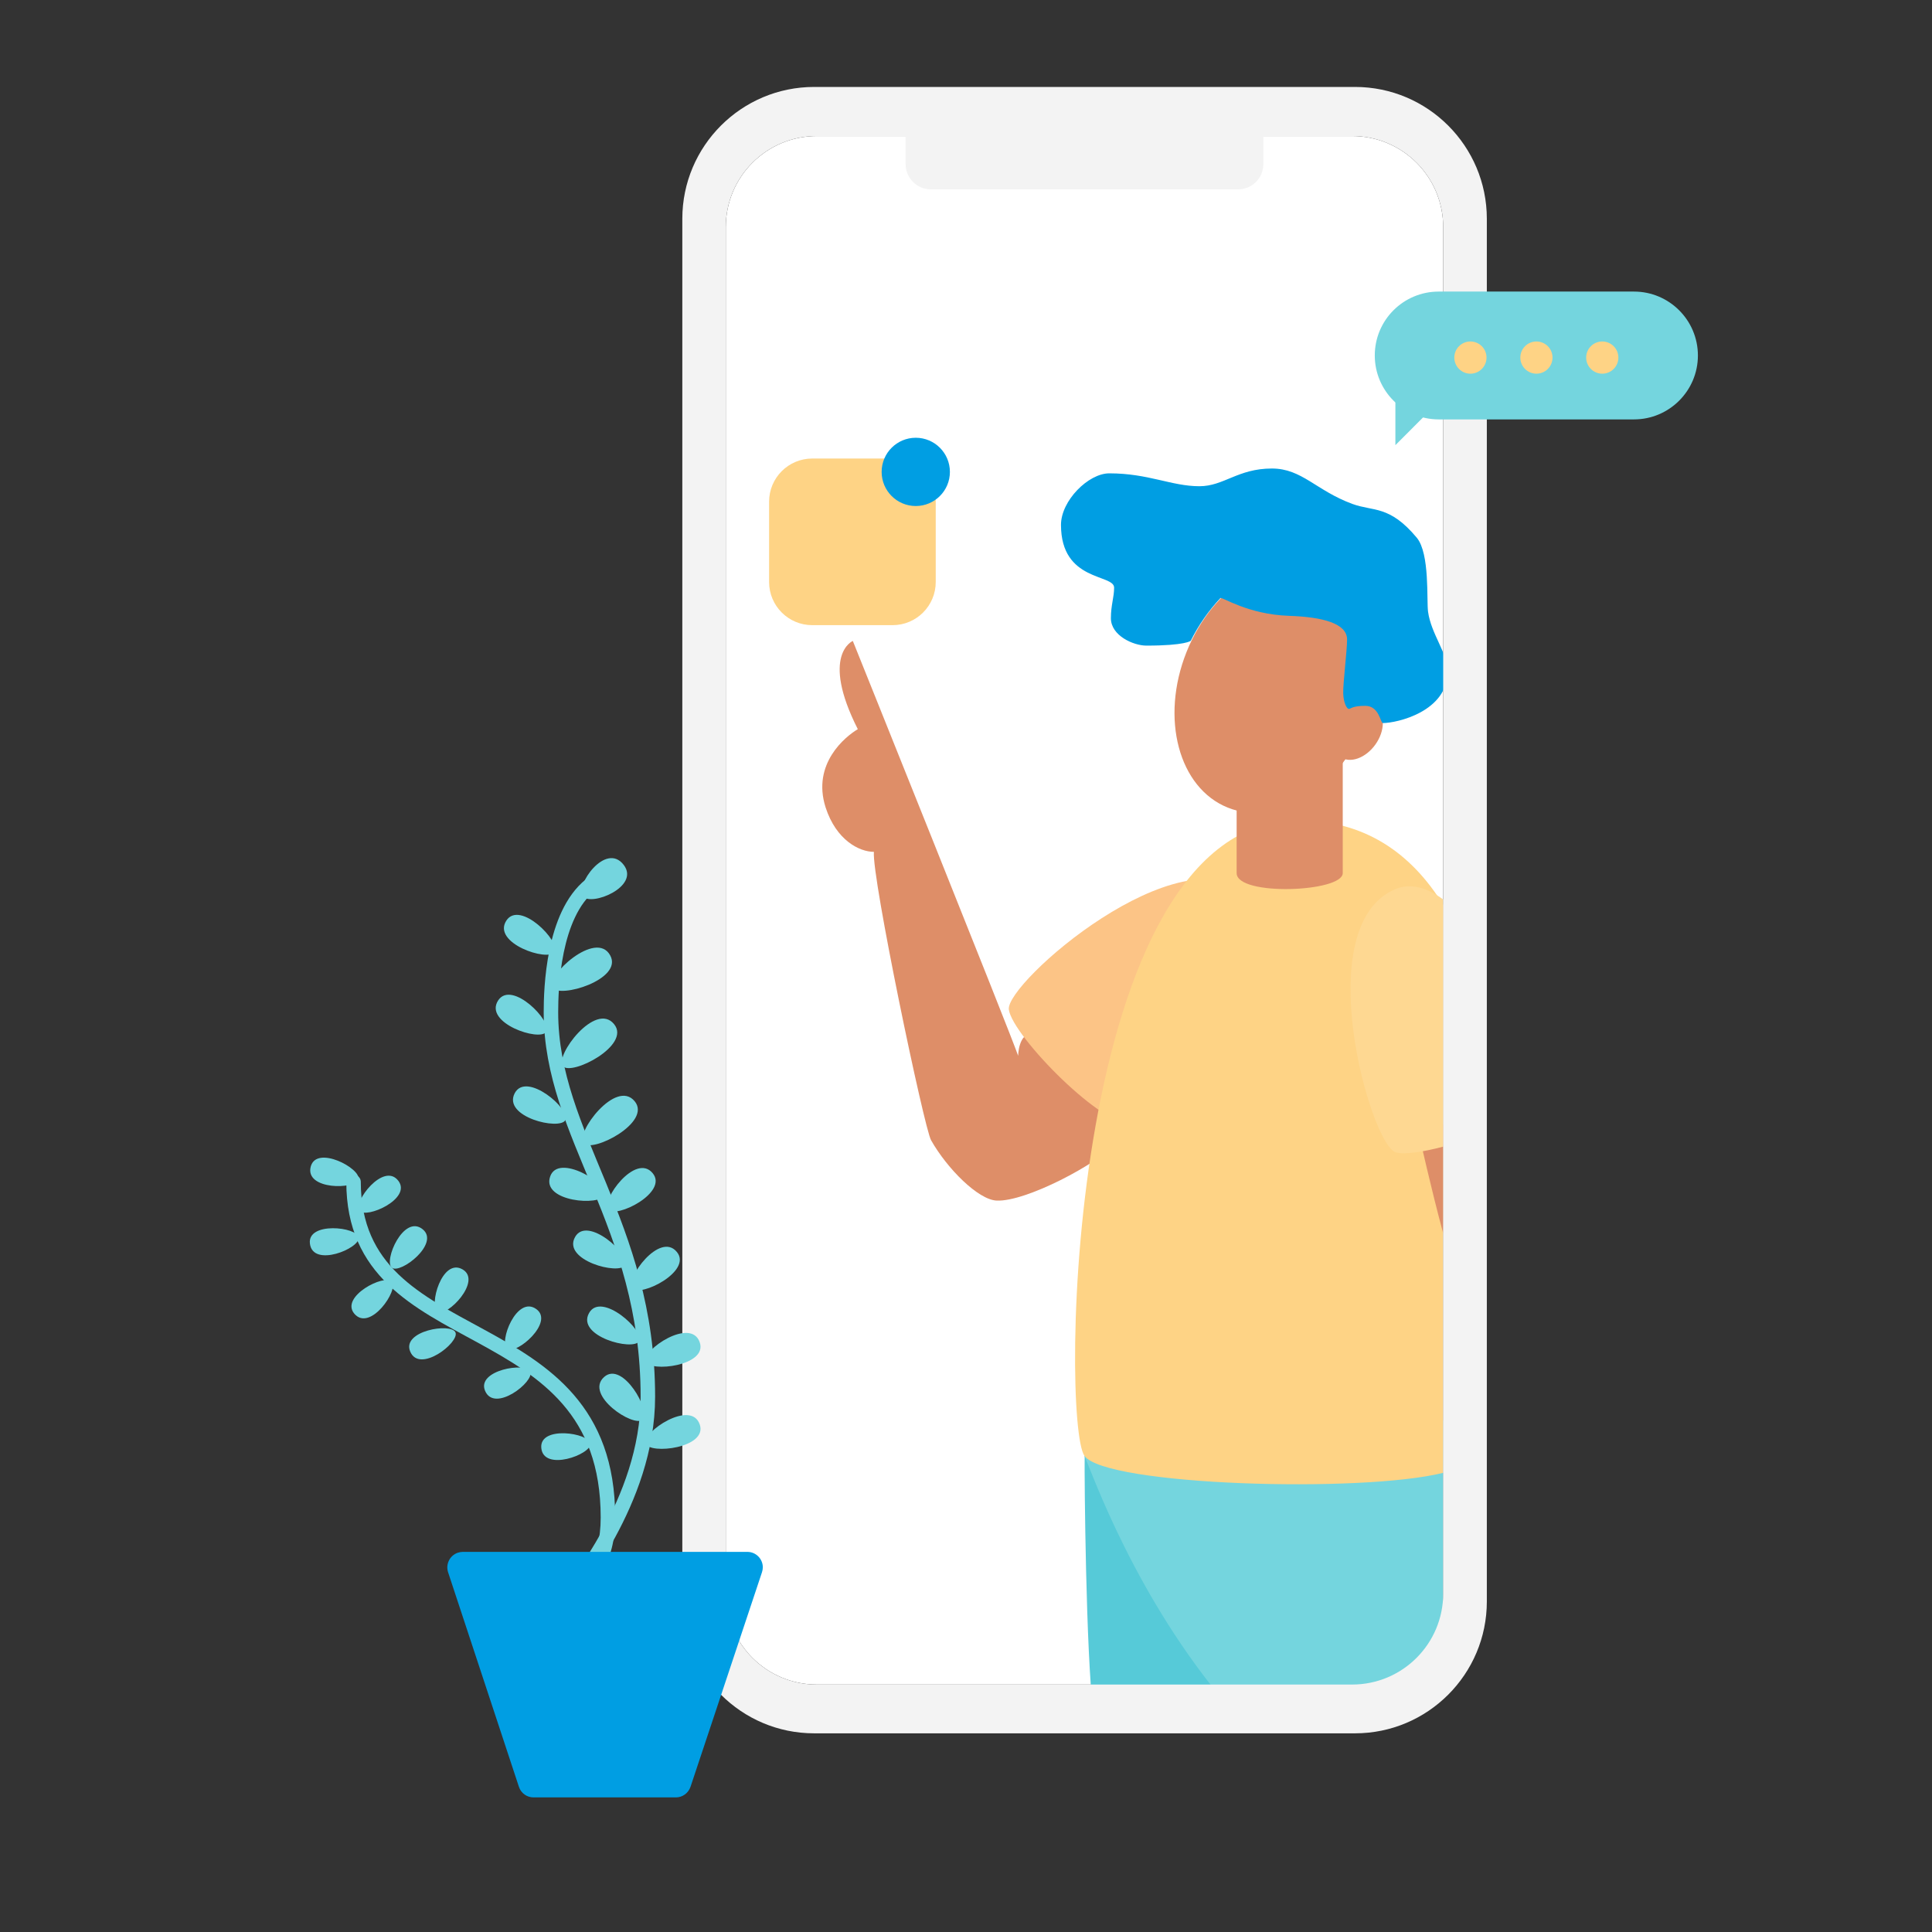 <?xml version="1.0" encoding="utf-8"?>
<!-- Generator: Adobe Illustrator 22.1.0, SVG Export Plug-In . SVG Version: 6.00 Build 0)  -->
<svg version="1.1" id="Layer_2_1_" xmlns="http://www.w3.org/2000/svg" xmlns:xlink="http://www.w3.org/1999/xlink" x="0px" y="0px"
	 viewBox="0 0 1200 1200" style="enable-background:new 0 0 1200 1200;" xml:space="preserve">
<rect x="0" y="0" width="1200" height="1200" fill="#333333" stroke="none"/>
<style type="text/css">
	.st0{fill:#FFFFFF;}
	.st1{fill:#56CAD8;}
	.st2{fill:#F3F3F3;}
	.st3{fill:#74D5DE;}
	.st4{fill:#DE8E68;}
	.st5{fill:#FCC486;}
	.st6{fill:#FED385;}
	.st7{fill:#FED892;}
	.st8{fill:#009ee3;}
	.st9{fill:none;stroke:#74D5DE;stroke-width:9;stroke-linecap:round;stroke-miterlimit:10;}
</style>
<title>Artboard 1</title>
<path class="st0" d="M896.4,562v427.7c0,31.3-25.3,56.6-56.6,56.6h0H507.4c-31.3,0-56.6-25.3-56.6-56.6l0,0V141.1
	c0-31.3,25.3-56.6,56.6-56.6h332.4c31.3,0,56.6,25.3,56.6,56.6v0V562"/>
<path class="st1" d="M814.6,1064.2l-73.5-101.8c0,0-41.4-57.2-67.4-58.2c-0.2,15,0.8,122.6,5.4,159.9H814.6z"/>
<path class="st2" d="M578.2,62.1H769c8.7,0,15.7,7,15.7,15.7v24.1c0,8.7-7,15.7-15.7,15.7H578.2c-8.7,0-15.7-7-15.7-15.7V77.8
	C562.5,69.2,569.5,62.1,578.2,62.1z"/>
<path class="st3" d="M882.8,1047.9h13.6V882.3l-114.6-19l-108.2,41c5.1,11.6,32,88.6,89.7,156h119.4V1047.9z"/>
<path class="st4" d="M641.7,641.7c-9.3-0.2-9.3,14.1-9.3,14.1c-4.5-13.4-102.7-257.7-102.7-257.7s-20.3,8.6,3.1,54.8
	c-7.6,4.5-28.7,21.4-20,48.6c6.6,20.4,21,27.6,30,27.6c-1.5,15.3,31.2,171.6,35.5,179.1c10,17.7,29.3,37,40.7,37.5
	c18.2,0.9,63-23,74.1-35.5S659.2,642,641.7,641.7z"/>
<path class="st5" d="M776.9,555.5C732.6,516,624.5,610.6,626.6,627s60.3,75.7,77.4,70.7S811.8,586.5,776.9,555.5z"/>
<path class="st6" d="M896.4,562c-19.7-31.9-48.6-52.5-90-52.5c-143.7,0-147.8,374-132.8,394.8c13.3,18.4,171.8,23.2,222.8,10.5"/>
<path class="st4" d="M896.4,698.5l-15.1,6.2c1.3,4.8,7.1,31.7,15.1,61.4"/>
<path class="st7" d="M896.4,558.7c-10-7.4-20.2-10.4-29.6-6.5c-54.2,22.6-15.6,158.5,0,163.5c5,1.6,16.4,0,29.6-3.5"/>
<path class="st4" d="M834,542.3c0,11.9-65.9,14.5-65.9,0v-81H834V542.3z"/>
<ellipse transform="matrix(0.37 -0.929 0.929 0.37 102.783 1005.197)" class="st4" cx="792.3" cy="426.8" rx="80.3" ry="59.7"/>
<ellipse transform="matrix(0.582 -0.813 0.813 0.582 -17.395 876.041)" class="st4" cx="843.8" cy="454.9" rx="18.9" ry="13.2"/>
<path class="st8" d="M899.2,416.9c0-11-10.3-23.1-12.2-36.9c-1-7,1.2-36.1-7-46c-17-20.4-27-16.2-40-21c-22.6-8.3-31.3-22-50-22
	c-21.2,0-29.8,11-45,11c-17.4,0-31.6-8-56-8c-13,0-30,17-30,32c0,35.5,33,30.4,33,39c0,6-2,10.8-2,19c0,10.8,14,17,22,17
	c24.4,0,27.6-3,27.6-3c4.8-9.7,11-18.6,18.4-26.5c1-1,16.8,10.1,42.6,11c21.2,0.7,36.1,4.8,36.1,14.7c0,7-2.6,27.7-2.4,33.5
	s2.2,9.6,3.5,9.6s2-1.9,10.2-1.9c8.7,0,9.4,10.7,10.9,10.7C867.7,449.1,899.2,442,899.2,416.9z"/>
<path class="st6" d="M504.5,284.8h49.9c14.8,0,26.8,12,26.8,26.8v49.9c0,14.8-12,26.8-26.8,26.8h-49.9c-14.8,0-26.8-12-26.8-26.8
	v-49.9C477.7,296.8,489.7,284.8,504.5,284.8z"/>
<circle class="st8" cx="568.8" cy="293.1" r="21.2"/>
<path class="st2" d="M841.6,54H505.7c-45.2,0-81.9,36.7-81.9,81.9v858.8c0,45.2,36.7,81.9,81.9,81.9h0h335.9
	c45.2,0,81.9-36.7,81.9-81.9V135.9C923.5,90.7,886.8,54,841.6,54z M896.4,562v427.7c0,31.3-25.3,56.6-56.6,56.6h0H507.4
	c-31.3,0-56.6-25.3-56.6-56.6l0,0V141.1c0-31.3,25.3-56.6,56.6-56.6h332.4c31.3,0,56.6,25.3,56.6,56.6v0V562z"/>
<path class="st3" d="M893.6,181.1h121.3c21.9,0,39.7,17.8,39.7,39.7l0,0c0,21.9-17.8,39.7-39.7,39.7H893.6
	c-21.9,0-39.7-17.8-39.7-39.7l0,0C853.9,198.8,871.7,181.1,893.6,181.1z"/>
<polygon class="st3" points="901.1,242 866.7,207.5 866.7,276.5 "/>
<circle class="st6" cx="913.3" cy="222.1" r="10"/>
<circle class="st6" cx="954.3" cy="222.1" r="10"/>
<circle class="st6" cx="995.2" cy="222.1" r="10"/>
<path class="st9" d="M351.1,987.3c14.9-6.4,26.5-16.3,26.5-44.8c0-133.5-158-97.5-158-208.4"/>
<path class="st3" d="M247.4,733.4c8.6,11.2-20.1,23.9-24.2,18.6S238.3,721.5,247.4,733.4z"/>
<path class="st3" d="M387.4,537.2c10.4,13.6-20.4,26-25.4,19.5S376.2,522.6,387.4,537.2z"/>
<path class="st3" d="M379,593.4c8.3,15-32,27.1-36,19.9S370.2,577.3,379,593.4z"/>
<path class="st3" d="M381.4,636.1c10.9,13.2-26.6,32.4-31.8,26.1S369.8,621.9,381.4,636.1z"/>
<path class="st3" d="M394.2,684c10.9,13.2-26.6,32.4-31.8,26.1S382.6,669.9,394.2,684z"/>
<path class="st3" d="M405.4,728.7c9.9,12-22.9,28.4-27.6,22.6S394.8,715.8,405.4,728.7z"/>
<path class="st3" d="M420.4,777.6c9.9,12-22.9,28.4-27.6,22.6S409.8,764.7,420.4,777.6z"/>
<path class="st3" d="M193,724.6c3.6-13.6,31.3,1.2,29.6,7.8S189.2,739.2,193,724.6z"/>
<path class="st3" d="M192.5,772.5c-1.8-13.9,29.5-10.5,30.3-3.8S194.4,787.5,192.5,772.5z"/>
<path class="st3" d="M220.1,816c-9.1-10.7,18.9-25,23.3-19.9S229.9,827.4,220.1,816z"/>
<path class="st3" d="M254.8,839.5c-5.5-12.9,25.5-18.1,28.1-11.9S260.6,853.3,254.8,839.5z"/>
<path class="st3" d="M301.3,863.9c-5.5-12.9,25.5-18.1,28.1-11.9S307.2,877.7,301.3,863.9z"/>
<path class="st3" d="M336.2,899.3c-1.2-14,29.9-9.3,30.5-2.6S337.5,914.3,336.2,899.3z"/>
<path class="st3" d="M262.5,763.5c11,8.8-13.8,28.1-19.1,23.9S250.7,754,262.5,763.5z"/>
<path class="st3" d="M287.4,788.5c12.1,7.2-9.7,29.7-15.5,26.3S274.5,780.9,287.4,788.5z"/>
<path class="st3" d="M333.1,813.1c11.4,8.2-12.5,28.7-18,24.7S320.9,804.3,333.1,813.1z"/>
<path class="st9" d="M353.9,992.5c0-5.7,48.5-58.9,48.5-125c0-107.8-60.2-161.8-60.2-238.8c0-14.6,1.3-60.4,24.5-79"/>
<path class="st8" d="M419.8,1116.4h-88.4c-4.1,0-7.8-2.6-9.1-6.6l-44-133.3c-1.6-5,1.1-10.4,6.1-12.1c1-0.3,2-0.5,3-0.5h176.8
	c5.3,0,9.6,4.3,9.6,9.6c0,1-0.2,2-0.5,3l-44.4,133.3C427.5,1113.8,423.9,1116.4,419.8,1116.4z"/>
<path class="st3" d="M434.6,833.7c5.2,14.7-31.2,18.9-33.6,11.9S429.1,817.9,434.6,833.7z"/>
<path class="st3" d="M375.2,855.3c11.5-10.4,29.5,21.5,23.9,26.5S362.8,866.5,375.2,855.3z"/>
<path class="st3" d="M365.9,815.5c7.6-13.5,34.7,11.1,31.1,17.5S357.7,830,365.9,815.5z"/>
<path class="st3" d="M357.2,768.3c7.6-13.5,34.7,11.1,31.1,17.5S349,782.8,357.2,768.3z"/>
<path class="st3" d="M341.7,730.8c5-14.8,36.2,4.3,33.8,11.4S336.3,746.5,341.7,730.8z"/>
<path class="st3" d="M319.7,679c7.3-13.8,35,10.1,31.5,16.7S312,693.8,319.7,679z"/>
<path class="st3" d="M309.4,621.4c8.5-13,34,13.3,29.9,19.5S300.3,635.4,309.4,621.4z"/>
<path class="st3" d="M314.5,571.8c8.5-13,34,13.3,29.9,19.5S305.4,585.8,314.5,571.8z"/>
<path class="st3" d="M434.6,884.7c5.2,14.7-31.2,18.9-33.6,11.9S429.1,869,434.6,884.7z"/>
</svg>
